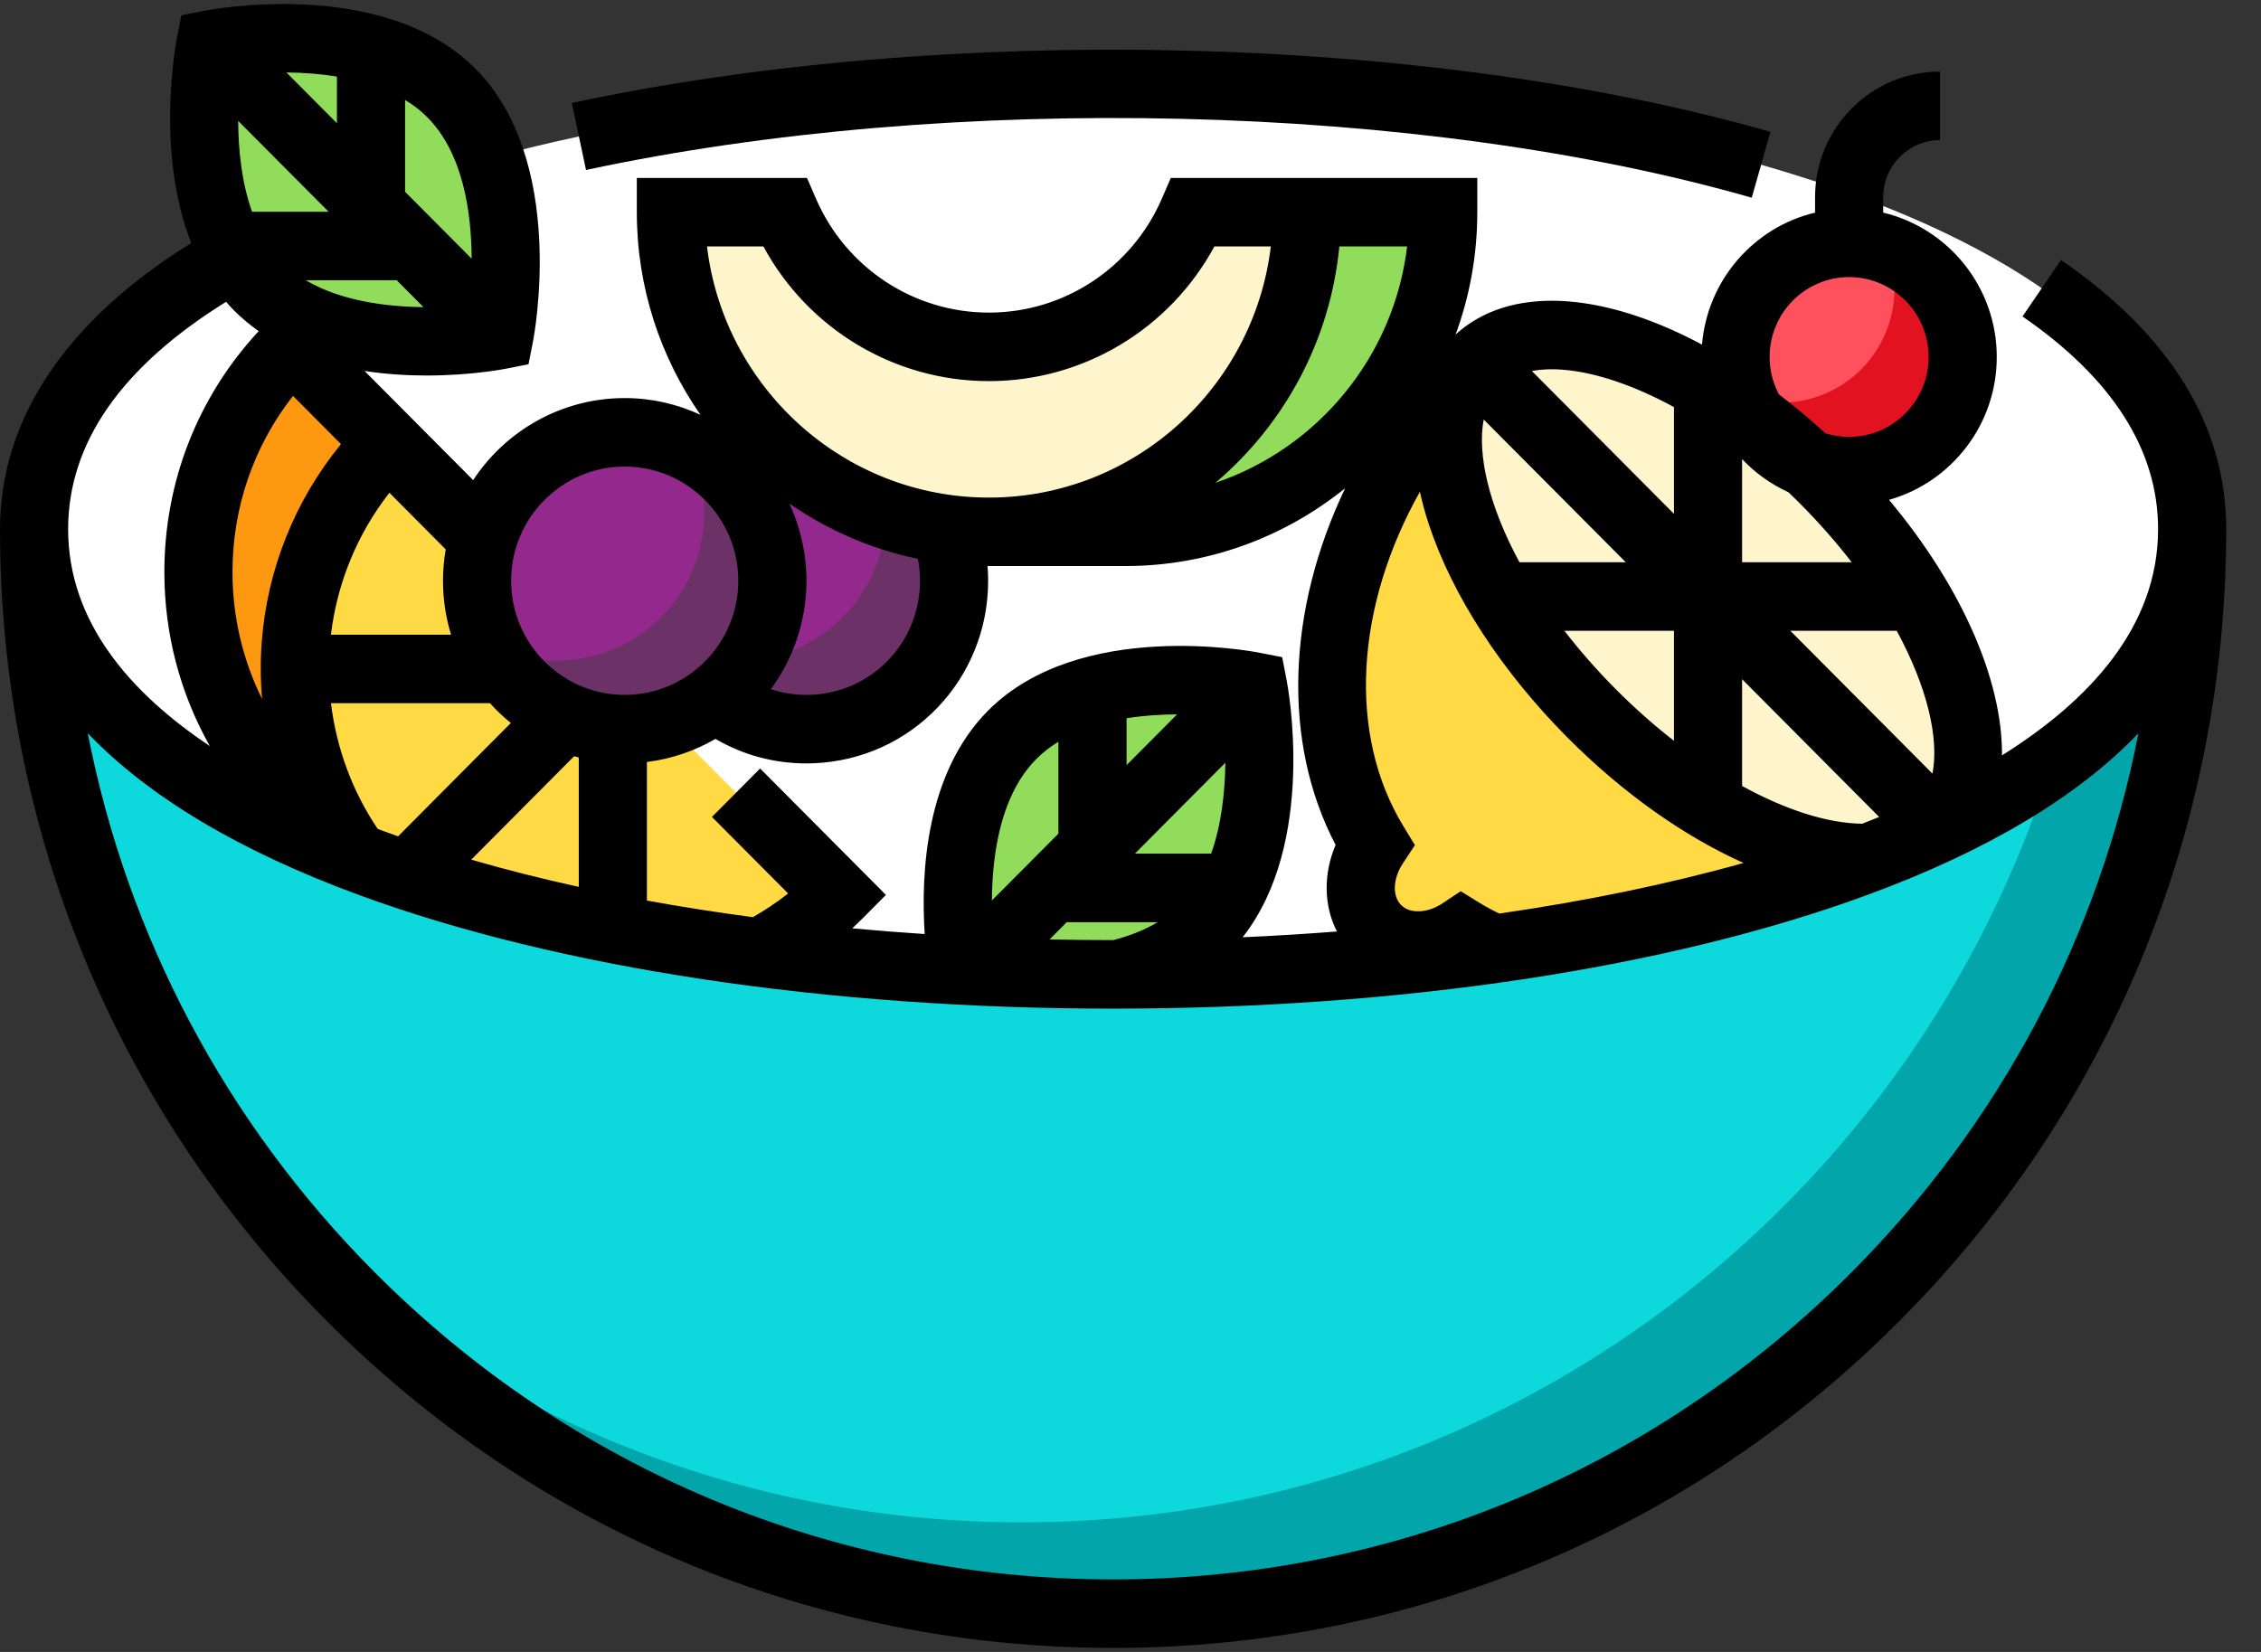 <?xml version="1.0" encoding="UTF-8"?>
<svg width="52px" height="38px" viewBox="0 0 52 38" version="1.1" xmlns="http://www.w3.org/2000/svg" xmlns:xlink="http://www.w3.org/1999/xlink">
    <rect x="0" y="0" width="52" height="38" fill="#333333" stroke="none"/>
    <!-- Generator: Sketch 62 (91390) - https://sketch.com -->
    <title>fruit</title>
    <desc>Created with Sketch.</desc>
    <g id="Page-1" stroke="none" stroke-width="1" fill="none" fill-rule="evenodd">
        <g id="16.3-MAIN-UI---ALL-ITEM-(-ADD)-Copy-2" transform="translate(-820, -1016)">
            <g id="CREATE-ITEM" transform="translate(327, 413)">
                <g id="NOTIFICATION-BAR" transform="translate(66, 545)">
                    <g id="SET-1" transform="translate(23, 34)">
                        <g id="fruit" transform="translate(404, 24)">
                            <g>
                                <path d="M0.784,12.172 C0.784,-1.484 50.416,-1.484 50.416,12.172 C50.416,25.828 0.784,25.828 0.784,12.172 Z" id="Shape" fill="#FFFFFF" fill-rule="nonzero"></path>
                                <ellipse id="Oval" fill="#FF505D" fill-rule="nonzero" cx="42.527" cy="8.212" rx="2.612" ry="2.626"></ellipse>
                                <path d="M43.417,5.742 C43.517,6.021 43.572,6.322 43.572,6.636 C43.572,8.087 42.403,9.262 40.96,9.262 C40.648,9.262 40.348,9.207 40.071,9.106 C40.435,10.116 41.397,10.838 42.528,10.838 C43.97,10.838 45.14,9.662 45.14,8.212 C45.14,7.076 44.422,6.108 43.417,5.742 Z" id="Shape" fill="#E21220" fill-rule="nonzero"></path>
                                <path d="M33.932,8.343 C30.615,11.678 29.728,16.337 31.611,19.425 C31.18,20.079 31.185,20.89 31.669,21.377 C32.153,21.863 32.96,21.868 33.61,21.435 C36.682,23.327 41.316,22.435 44.633,19.101" id="Shape" fill="#FFDA44" fill-rule="nonzero"></path>
                                <ellipse id="Oval" fill="#FFF5CC" fill-rule="nonzero" transform="translate(39.282, 13.723) rotate(-45) translate(-39.282, -13.723) " cx="39.282" cy="13.723" rx="3.783" ry="7.607"></ellipse>
                                <path d="M23.279,16.903 C21.443,18.749 22.171,22.474 22.171,22.474 C22.171,22.474 25.876,23.206 27.712,21.36 C29.548,19.514 28.82,15.789 28.82,15.789 C28.82,15.789 25.115,15.057 23.279,16.903 Z" id="Shape" fill="#91DC5A" fill-rule="nonzero"></path>
                                <path d="M8.923,10.188 C6.066,13.059 6.066,17.715 8.923,20.586 L6.706,18.358 C3.85,15.487 3.85,10.831 6.706,7.959 L8.923,10.188 Z" id="Shape" fill="#FF9811" fill-rule="nonzero"></path>
                                <path d="M8.923,10.188 C6.066,13.059 6.066,17.715 8.923,20.586 C11.779,23.458 16.41,23.458 19.267,20.586 L8.923,10.188 Z" id="Shape" fill="#FFDA44" fill-rule="nonzero"></path>
                                <path d="M50.416,12.172 C50.416,25.95 39.306,37.12 25.6,37.12 C11.894,37.12 0.784,25.95 0.784,12.172 C0.784,25.828 50.416,25.828 50.416,12.172 Z" id="Shape" fill="#0DD9DD" fill-rule="nonzero"></path>
                                <path d="M47.192,17.549 C44.031,27.674 34.625,35.019 23.51,35.019 C17.189,35.019 11.421,32.642 7.04,28.73 C11.585,33.876 18.215,37.12 25.6,37.12 C39.306,37.12 50.416,25.951 50.416,12.172 C50.416,14.294 49.217,16.087 47.192,17.549 Z" id="Shape" fill="#02A6AA" fill-rule="nonzero"></path>
                                <path d="M10.379,2.137 C12.216,3.983 11.488,7.708 11.488,7.708 C11.488,7.708 7.783,8.44 5.946,6.594 C4.11,4.748 4.838,1.023 4.838,1.023 C4.838,1.023 8.543,0.291 10.379,2.137 Z" id="Shape" fill="#91DC5A" fill-rule="nonzero"></path>
                                <ellipse id="Oval" fill="#93298D" fill-rule="nonzero" cx="18.547" cy="13.359" rx="3.396" ry="3.414"></ellipse>
                                <path d="M20.033,10.289 C20.252,10.741 20.376,11.248 20.376,11.784 C20.376,13.669 18.855,15.197 16.98,15.197 C16.447,15.197 15.942,15.074 15.493,14.854 C16.044,15.99 17.205,16.773 18.547,16.773 C20.422,16.773 21.943,15.245 21.943,13.359 C21.943,12.01 21.164,10.843 20.033,10.289 Z" id="Shape" fill="#6C3166" fill-rule="nonzero"></path>
                                <ellipse id="Oval" fill="#93298D" fill-rule="nonzero" cx="14.367" cy="13.359" rx="3.396" ry="3.414"></ellipse>
                                <path d="M15.854,10.289 C16.073,10.741 16.196,11.248 16.196,11.784 C16.196,13.669 14.676,15.197 12.8,15.197 C12.267,15.197 11.763,15.074 11.314,14.854 C11.865,15.99 13.025,16.773 14.367,16.773 C16.243,16.773 17.763,15.245 17.763,13.359 C17.763,12.01 16.984,10.843 15.854,10.289 Z" id="Shape" fill="#6C3166" fill-rule="nonzero"></path>
                                <path d="M30.058,4.881 C30.058,8.942 26.783,12.234 22.744,12.234 L25.878,12.234 C29.918,12.234 33.193,8.942 33.193,4.881 L30.058,4.881 Z" id="Shape" fill="#91DC5A" fill-rule="nonzero"></path>
                                <path d="M27.441,4.881 C26.653,6.704 24.847,7.979 22.744,7.979 C20.64,7.979 18.834,6.704 18.046,4.881 L15.43,4.881 C15.43,8.942 18.704,12.234 22.744,12.234 C26.783,12.234 30.058,8.942 30.058,4.881 C30.058,4.881 27.441,4.881 27.441,4.881 Z" id="Shape" fill="#FFF5CC" fill-rule="nonzero"></path>
                                <path d="M47.4,5.98 L46.515,7.28 C48.584,8.704 49.633,10.35 49.633,12.172 C49.633,14.42 48.046,16.122 46.043,17.376 C46.057,15.664 45.132,13.514 43.445,11.498 C44.873,11.095 45.923,9.775 45.923,8.212 C45.923,6.601 44.807,5.248 43.311,4.891 L43.311,4.536 C43.311,3.812 43.897,3.223 44.617,3.223 L44.617,1.647 C43.033,1.647 41.744,2.943 41.744,4.536 L41.744,4.891 C40.337,5.226 39.267,6.443 39.144,7.927 C38.639,7.657 38.134,7.435 37.639,7.269 C35.888,6.683 34.418,6.836 33.477,7.695 C33.8,6.817 33.976,5.869 33.976,4.88 L33.976,4.093 L30.842,4.093 L30.058,4.093 L26.927,4.093 L26.722,4.567 C26.033,6.161 24.472,7.191 22.744,7.191 C21.015,7.191 19.454,6.161 18.765,4.567 L18.56,4.093 L14.646,4.093 L14.646,4.88 C14.646,6.613 15.189,8.22 16.11,9.542 C15.579,9.296 14.989,9.157 14.367,9.157 C12.913,9.157 11.631,9.908 10.882,11.044 L9.476,9.631 L9.476,9.631 L8.384,8.533 C8.884,8.61 9.371,8.638 9.81,8.638 C10.815,8.638 11.568,8.495 11.639,8.481 L12.155,8.379 L12.257,7.86 C12.29,7.691 13.041,3.699 10.933,1.58 L10.933,1.58 C8.826,-0.538 4.855,0.217 4.687,0.25 L4.17,0.352 L4.069,0.871 C4.043,1.004 3.574,3.499 4.398,5.59 C1.517,7.379 0,9.643 0,12.172 C0,19.046 2.663,25.509 7.498,30.37 C12.333,35.23 18.762,37.908 25.6,37.908 C32.438,37.908 38.867,35.231 43.702,30.37 C48.537,25.509 51.2,19.046 51.2,12.172 C51.2,9.799 49.922,7.715 47.4,5.98 Z M27.855,19.637 L26.101,19.637 L28.181,17.546 C28.174,18.219 28.092,18.971 27.855,19.637 Z M25.91,17.601 L25.91,16.522 C26.309,16.458 26.707,16.434 27.072,16.433 L25.91,17.601 Z M24.342,19.177 L22.812,20.715 C22.814,20.496 22.823,20.265 22.844,20.027 C22.947,18.88 23.28,18.017 23.834,17.46 C23.987,17.306 24.158,17.175 24.342,17.062 L24.342,19.177 L24.342,19.177 Z M24.533,21.213 L26.626,21.213 C26.335,21.387 25.993,21.525 25.605,21.626 L25.6,21.626 C25.11,21.626 24.623,21.62 24.139,21.61 L24.533,21.213 Z M29.589,15.637 L29.488,15.117 L28.971,15.016 C28.803,14.982 24.832,14.228 22.725,16.346 C21.29,17.788 21.175,20.079 21.267,21.486 C20.706,21.449 20.15,21.406 19.602,21.355 C19.676,21.286 19.749,21.215 19.821,21.143 L20.375,20.586 L17.482,17.678 L16.374,18.792 L18.126,20.553 C17.869,20.755 17.598,20.937 17.315,21.098 C16.482,20.987 15.669,20.86 14.878,20.716 L14.878,17.528 C15.447,17.458 15.98,17.273 16.455,16.997 C17.087,17.367 17.8,17.561 18.547,17.561 C18.596,17.561 18.645,17.56 18.694,17.558 L18.705,17.558 C20.96,17.473 22.726,15.629 22.726,13.359 C22.726,13.245 22.721,13.133 22.712,13.021 C22.723,13.021 22.733,13.021 22.743,13.021 L25.878,13.021 C27.791,13.021 29.55,12.35 30.937,11.231 C29.609,14.009 29.472,17.057 30.717,19.436 C30.431,20.111 30.445,20.837 30.748,21.427 C30.034,21.483 29.311,21.528 28.579,21.56 C30.294,19.38 29.621,15.797 29.589,15.637 Z M11.749,16.631 L9.156,19.238 C9.039,19.197 8.922,19.155 8.807,19.113 C8.767,19.099 8.727,19.083 8.687,19.068 C8.103,18.203 7.737,17.209 7.612,16.175 L11.268,16.175 C11.416,16.34 11.577,16.492 11.749,16.631 Z M6.018,14.791 C5.987,15.222 5.991,15.653 6.028,16.079 C5.584,15.183 5.347,14.189 5.347,13.159 C5.347,11.671 5.837,10.258 6.739,9.107 L7.842,10.216 C6.782,11.51 6.14,13.108 6.018,14.791 Z M13.205,17.395 C13.241,17.405 13.275,17.415 13.311,17.425 L13.311,20.401 C12.453,20.213 11.627,20.004 10.838,19.775 L13.205,17.395 Z M21.11,12.855 C21.142,13.02 21.159,13.188 21.159,13.359 C21.159,14.776 20.058,15.928 18.651,15.983 C18.616,15.984 18.582,15.985 18.547,15.985 C18.264,15.985 17.989,15.94 17.728,15.854 C18.242,15.155 18.547,14.293 18.547,13.359 C18.547,12.724 18.405,12.122 18.154,11.582 C19.03,12.191 20.031,12.632 21.11,12.855 Z M41.131,11.323 C41.223,11.41 41.314,11.499 41.404,11.59 C41.847,12.035 42.24,12.486 42.587,12.934 L40.066,12.934 L40.066,10.561 C40.367,10.879 40.728,11.139 41.131,11.323 Z M37.161,15.854 C36.719,15.41 36.325,14.959 35.979,14.51 L38.499,14.51 L38.499,17.041 C38.042,16.686 37.593,16.288 37.161,15.854 Z M34.946,12.934 C34.241,11.633 33.971,10.454 34.123,9.65 L37.391,12.934 L34.946,12.934 Z M34.481,21.015 C34.323,20.939 34.169,20.855 34.019,20.763 L33.594,20.501 L33.178,20.778 C32.83,21.009 32.429,21.026 32.224,20.82 C32.017,20.612 32.034,20.208 32.265,19.86 L32.541,19.441 L32.28,19.012 C30.975,16.874 31.184,13.929 32.656,11.312 C32.71,11.558 32.778,11.811 32.864,12.07 C33.407,13.707 34.539,15.447 36.053,16.969 C37.328,18.25 38.741,19.243 40.099,19.851 C38.379,20.334 36.49,20.725 34.481,21.015 Z M42.827,18.949 C42.021,18.938 41.06,18.627 40.066,18.08 L40.066,15.624 L43.219,18.793 C43.088,18.847 42.957,18.899 42.827,18.949 Z M44.444,17.796 L41.175,14.51 L43.622,14.51 C44.329,15.813 44.6,16.992 44.444,17.796 Z M40.699,8.212 C40.699,7.198 41.519,6.374 42.527,6.374 C43.536,6.374 44.356,7.198 44.356,8.212 C44.356,9.226 43.536,10.05 42.527,10.05 C42.337,10.05 42.154,10.021 41.982,9.967 C41.633,9.647 41.275,9.348 40.912,9.071 C40.776,8.814 40.699,8.522 40.699,8.212 Z M37.143,8.764 C37.587,8.913 38.042,9.115 38.499,9.365 L38.499,11.82 L35.231,8.535 C35.738,8.439 36.395,8.514 37.143,8.764 Z M32.362,5.668 C32.058,8.212 30.302,10.312 27.954,11.106 C29.53,9.77 30.594,7.844 30.803,5.668 L32.362,5.668 Z M17.557,5.668 C18.584,7.567 20.567,8.767 22.744,8.767 C24.92,8.767 26.903,7.567 27.93,5.668 L29.227,5.668 C28.839,8.919 26.079,11.446 22.743,11.446 C19.408,11.446 16.648,8.919 16.26,5.668 L17.557,5.668 L17.557,5.668 Z M14.367,10.733 C15.808,10.733 16.98,11.911 16.98,13.359 C16.98,14.807 15.808,15.985 14.367,15.985 C12.927,15.985 11.755,14.807 11.755,13.359 C11.755,11.911 12.927,10.733 14.367,10.733 Z M10.374,14.6 L7.611,14.6 C7.754,13.406 8.22,12.277 8.956,11.335 L10.251,12.638 C10.21,12.872 10.188,13.113 10.188,13.359 C10.188,13.791 10.253,14.207 10.374,14.6 Z M5.478,2.781 L7.558,4.871 L5.797,4.871 C5.554,4.191 5.481,3.433 5.478,2.781 Z M9.125,6.447 L9.74,7.065 C8.849,7.056 7.816,6.912 7.034,6.447 L9.125,6.447 Z M10.847,5.95 L9.316,4.411 L9.316,2.299 C9.502,2.411 9.674,2.542 9.825,2.694 C10.65,3.523 10.843,4.88 10.847,5.95 Z M7.749,1.762 L7.749,2.835 L6.586,1.666 C6.958,1.67 7.355,1.697 7.749,1.762 Z M5.2,6.943 C5.261,7.014 5.325,7.084 5.392,7.151 C5.566,7.326 5.754,7.479 5.95,7.617 C4.549,9.127 3.78,11.083 3.78,13.159 C3.78,14.585 4.144,15.953 4.825,17.161 C2.981,15.93 1.567,14.294 1.567,12.172 C1.567,10.196 2.789,8.439 5.2,6.943 Z M42.594,29.256 C38.055,33.819 32.019,36.332 25.6,36.332 C19.181,36.332 13.146,33.819 8.606,29.256 C5.189,25.82 2.928,21.531 2.019,16.868 C3.41,18.323 5.507,19.58 8.27,20.593 C12.855,22.275 19.009,23.202 25.6,23.202 C32.191,23.202 38.345,22.275 42.93,20.593 C45.694,19.58 47.79,18.323 49.181,16.868 C48.272,21.531 46.011,25.82 42.594,29.256 Z" id="Shape" fill="#000000" fill-rule="nonzero"></path>
                                <path d="M40.288,4.548 L40.718,3.033 C32.871,0.784 21.792,0.517 13.151,2.369 L13.478,3.91 C21.891,2.107 32.666,2.363 40.288,4.548 Z" id="Shape" fill="#000000" fill-rule="nonzero"></path>
                            </g>
                        </g>
                    </g>
                </g>
            </g>
        </g>
    </g>
</svg>